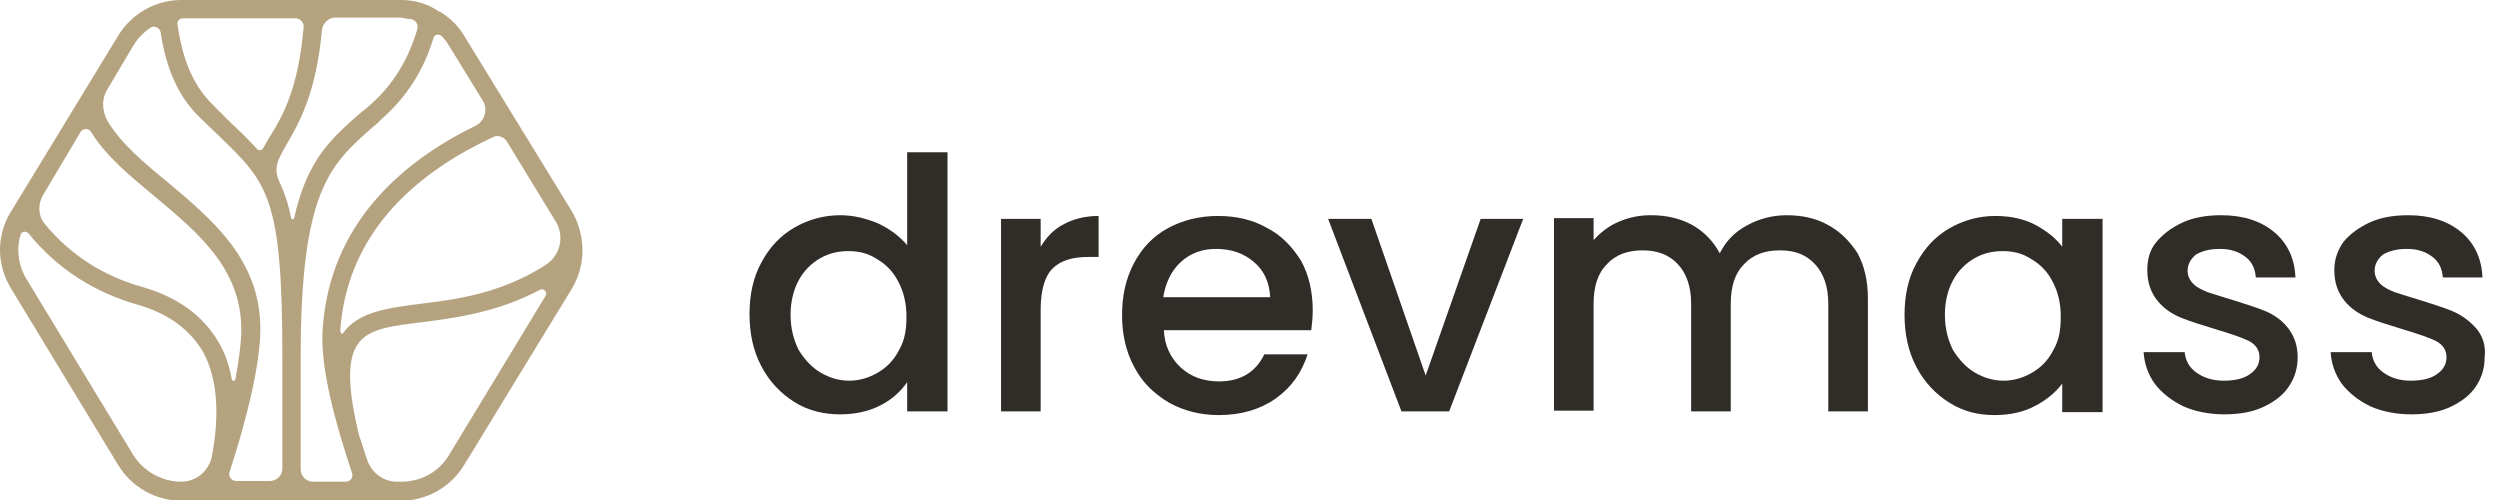 <svg width="180" height="36" viewBox="0 0 180 36" fill="none" xmlns="http://www.w3.org/2000/svg">
<g clip-path="url(#clip0_1172_7191)">
<path d="M32.315 32.785C31.576 33.997 30.309 34.682 28.883 34.682H28.566C27.616 34.682 26.771 34.05 26.454 33.154C26.243 32.574 26.084 31.994 25.873 31.414C25.028 27.988 24.976 25.88 25.768 24.773C26.507 23.666 28.197 23.455 30.467 23.192C32.79 22.875 35.8 22.507 38.862 20.873C39.127 20.715 39.443 21.031 39.285 21.294L32.315 32.785ZM9.61 32.785L1.901 20.082C1.32 19.133 1.162 17.974 1.478 16.919C1.531 16.656 1.848 16.603 2.059 16.814C4.119 19.344 6.759 21.031 9.874 21.927C12.092 22.559 13.676 23.719 14.626 25.353C15.63 27.198 15.841 29.728 15.26 32.837C15.049 33.892 14.151 34.682 13.042 34.682C11.669 34.682 10.349 33.944 9.61 32.785ZM15.788 24.72C14.679 22.77 12.831 21.4 10.244 20.662C7.445 19.871 5.122 18.395 3.274 16.182C2.746 15.602 2.693 14.706 3.115 14.021L5.808 9.488C5.967 9.224 6.389 9.224 6.547 9.488C7.656 11.28 9.399 12.703 11.247 14.231C14.257 16.761 17.372 19.344 17.372 23.719C17.372 24.668 17.214 25.88 16.95 27.303C16.897 27.461 16.738 27.461 16.686 27.303C16.527 26.354 16.21 25.458 15.788 24.72ZM9.61 3.268C9.927 2.741 10.349 2.319 10.825 2.003C11.088 1.792 11.511 2.003 11.564 2.319C11.986 5.06 12.884 7.01 14.415 8.486C14.89 8.96 15.366 9.382 15.788 9.804C19.273 13.177 20.329 14.179 20.329 25.669V33.733C20.329 34.261 19.907 34.63 19.431 34.63H17.002C16.686 34.63 16.422 34.313 16.527 33.997C17.636 30.571 18.745 26.407 18.745 23.666C18.745 18.659 15.207 15.76 12.145 13.177C10.402 11.754 8.765 10.384 7.762 8.75C7.34 8.012 7.287 7.116 7.762 6.378L9.61 3.268ZM21.279 1.318C21.596 1.318 21.913 1.634 21.86 1.95C21.491 6.378 20.329 8.381 19.484 9.751C19.273 10.067 19.114 10.384 18.956 10.647C18.85 10.858 18.586 10.858 18.481 10.7C17.953 10.12 17.319 9.488 16.633 8.855C16.21 8.433 15.788 8.012 15.313 7.537C13.94 6.167 13.148 4.375 12.778 1.739C12.725 1.529 12.937 1.318 13.148 1.318C14.943 1.318 21.279 1.318 21.279 1.318ZM29.569 1.37C29.939 1.423 30.15 1.792 30.044 2.108C29.411 4.269 28.302 6.114 26.665 7.537C26.454 7.748 26.243 7.906 26.032 8.064C23.919 9.909 22.124 11.438 21.174 15.707C21.174 15.813 21.015 15.813 20.962 15.707C20.751 14.6 20.434 13.757 20.065 12.966C19.695 12.018 20.012 11.491 20.646 10.384C21.491 8.908 22.758 6.799 23.18 2.161C23.233 1.687 23.655 1.265 24.131 1.265H28.883C29.094 1.318 29.358 1.37 29.569 1.37ZM32.315 3.268L34.744 7.221C35.166 7.854 34.902 8.75 34.216 9.066C29.041 11.596 23.761 16.023 23.233 23.666C23.022 26.46 24.183 30.571 25.345 34.05C25.451 34.366 25.239 34.682 24.87 34.682H22.547C22.019 34.682 21.649 34.261 21.649 33.786V25.722C21.649 13.704 23.761 11.859 26.876 9.119C27.088 8.96 27.299 8.75 27.51 8.539C29.253 7.01 30.52 5.06 31.206 2.741C31.259 2.477 31.576 2.425 31.787 2.583C31.998 2.794 32.157 3.004 32.315 3.268ZM40.024 15.971C40.658 17.025 40.341 18.395 39.285 19.081C36.064 21.136 32.896 21.558 30.256 21.874C27.827 22.19 25.768 22.454 24.659 24.035C24.606 24.088 24.5 23.93 24.5 23.772C25.028 16.34 30.52 12.176 35.536 9.857C35.853 9.698 36.275 9.857 36.486 10.173L40.024 15.971ZM41.186 15.233L33.424 2.583C33.002 1.845 32.368 1.265 31.681 0.843H31.629C30.784 0.264 29.886 0 28.883 0H13.042C11.194 0 9.452 1.001 8.501 2.583L0.792 15.233C-0.264 16.919 -0.264 19.028 0.792 20.767L8.501 33.47C9.452 35.051 11.194 36.053 13.042 36.053H28.883C30.731 36.053 32.473 35.051 33.424 33.47L41.186 20.767C42.189 19.081 42.189 16.972 41.186 15.233Z" fill="#B5A380"/>
<path d="M65.316 17.657C64.788 17.025 64.102 16.498 63.204 16.076C62.307 15.707 61.409 15.496 60.511 15.496C59.297 15.496 58.188 15.813 57.185 16.392C56.182 16.972 55.389 17.816 54.809 18.922C54.228 19.977 53.964 21.242 53.964 22.612C53.964 23.982 54.228 25.247 54.809 26.354C55.389 27.461 56.182 28.305 57.185 28.937C58.188 29.57 59.297 29.833 60.511 29.833C61.567 29.833 62.518 29.622 63.363 29.201C64.207 28.779 64.841 28.199 65.316 27.514V29.622H68.221V10.963H65.316V17.657ZM64.736 25.195C64.366 25.933 63.838 26.46 63.204 26.829C62.571 27.198 61.884 27.409 61.145 27.409C60.406 27.409 59.719 27.198 59.086 26.829C58.452 26.46 57.924 25.88 57.502 25.195C57.132 24.457 56.921 23.613 56.921 22.665C56.921 21.716 57.132 20.873 57.502 20.187C57.871 19.502 58.399 18.975 59.033 18.606C59.666 18.237 60.353 18.079 61.092 18.079C61.831 18.079 62.518 18.237 63.151 18.659C63.785 19.028 64.313 19.555 64.683 20.293C65.052 20.978 65.264 21.821 65.264 22.77C65.264 23.719 65.158 24.457 64.736 25.195Z" fill="#302C28"/>
<path d="M74.927 17.763V15.76H72.075V29.622H74.927V22.296C74.927 20.873 75.243 19.871 75.771 19.344C76.352 18.764 77.197 18.501 78.359 18.501H79.098V15.549C78.147 15.549 77.303 15.76 76.616 16.129C75.877 16.498 75.349 17.078 74.927 17.763Z" fill="#302C28"/>
<path d="M91.19 16.392C90.186 15.813 88.972 15.549 87.705 15.549C86.332 15.549 85.117 15.865 84.061 16.445C83.005 17.025 82.213 17.868 81.632 18.975C81.052 20.082 80.788 21.294 80.788 22.717C80.788 24.141 81.104 25.406 81.685 26.46C82.266 27.567 83.111 28.357 84.167 28.99C85.223 29.57 86.385 29.886 87.757 29.886C89.394 29.886 90.767 29.464 91.876 28.674C92.985 27.883 93.724 26.829 94.147 25.511H91.031C90.398 26.829 89.289 27.461 87.757 27.461C86.701 27.461 85.751 27.145 85.012 26.46C84.273 25.774 83.85 24.878 83.797 23.772H94.411C94.463 23.35 94.516 22.875 94.516 22.349C94.516 21.031 94.252 19.818 93.671 18.764C93.038 17.763 92.246 16.919 91.19 16.392ZM83.745 21.452C83.903 20.398 84.325 19.502 85.012 18.87C85.698 18.237 86.543 17.921 87.546 17.921C88.655 17.921 89.553 18.237 90.292 18.87C91.031 19.502 91.401 20.346 91.454 21.4H83.745V21.452Z" fill="#302C28"/>
<path d="M102.648 27.04L98.74 15.76H95.625L100.905 29.622H104.337L109.67 15.76H106.608L102.648 27.04Z" fill="#302C28"/>
<path d="M131.583 16.182C130.739 15.707 129.735 15.496 128.627 15.496C127.623 15.496 126.62 15.76 125.775 16.234C124.878 16.709 124.244 17.394 123.822 18.237C123.346 17.341 122.66 16.656 121.815 16.182C120.917 15.707 119.967 15.496 118.858 15.496C118.013 15.496 117.274 15.655 116.535 15.971C115.796 16.287 115.215 16.761 114.74 17.288V15.707H111.888V29.57H114.74V21.874C114.74 20.609 115.056 19.66 115.69 19.028C116.324 18.343 117.168 18.026 118.277 18.026C119.333 18.026 120.178 18.343 120.812 19.028C121.445 19.713 121.762 20.662 121.762 21.874V29.622H124.614V21.874C124.614 20.609 124.93 19.66 125.564 19.028C126.198 18.343 127.042 18.026 128.151 18.026C129.26 18.026 130.052 18.343 130.686 19.028C131.319 19.713 131.636 20.662 131.636 21.874V29.622H134.488V21.452C134.488 20.187 134.224 19.133 133.748 18.237C133.168 17.341 132.481 16.656 131.583 16.182Z" fill="#302C28"/>
<path d="M148.48 17.763C148.005 17.13 147.318 16.603 146.526 16.181C145.734 15.76 144.731 15.549 143.675 15.549C142.46 15.549 141.352 15.865 140.348 16.445C139.345 17.025 138.553 17.868 137.972 18.975C137.391 20.029 137.127 21.294 137.127 22.665C137.127 24.035 137.391 25.3 137.972 26.407C138.553 27.514 139.345 28.357 140.348 28.99C141.352 29.622 142.408 29.886 143.622 29.886C144.678 29.886 145.681 29.675 146.473 29.253C147.318 28.832 148.005 28.252 148.48 27.619V29.675H151.384V15.76H148.48V17.763ZM147.846 25.195C147.477 25.933 146.949 26.46 146.315 26.829C145.681 27.198 144.995 27.409 144.256 27.409C143.517 27.409 142.83 27.198 142.196 26.829C141.563 26.46 141.035 25.88 140.612 25.195C140.243 24.457 140.032 23.613 140.032 22.665C140.032 21.716 140.243 20.873 140.612 20.187C140.982 19.502 141.51 18.975 142.144 18.606C142.777 18.237 143.464 18.079 144.203 18.079C144.942 18.079 145.629 18.237 146.262 18.659C146.896 19.028 147.424 19.555 147.794 20.293C148.163 20.978 148.374 21.821 148.374 22.77C148.374 23.719 148.269 24.457 147.846 25.195Z" fill="#302C28"/>
<path d="M163.107 22.401C162.473 22.138 161.628 21.874 160.625 21.558C159.886 21.347 159.305 21.136 158.935 21.031C158.566 20.873 158.196 20.715 157.932 20.451C157.668 20.187 157.509 19.871 157.509 19.502C157.509 19.028 157.721 18.659 158.09 18.343C158.513 18.079 159.094 17.921 159.833 17.921C160.625 17.921 161.206 18.132 161.681 18.501C162.156 18.87 162.367 19.344 162.42 19.977H165.271C165.219 18.606 164.691 17.499 163.74 16.709C162.79 15.918 161.522 15.496 159.938 15.496C158.882 15.496 157.932 15.655 157.14 16.023C156.348 16.392 155.714 16.867 155.239 17.447C154.764 18.026 154.605 18.712 154.605 19.45C154.605 20.346 154.869 21.084 155.345 21.663C155.82 22.243 156.401 22.612 157.034 22.875C157.668 23.139 158.566 23.403 159.569 23.719C160.625 24.035 161.417 24.299 161.945 24.562C162.42 24.826 162.684 25.195 162.684 25.722C162.684 26.196 162.473 26.618 161.998 26.934C161.575 27.25 160.942 27.409 160.097 27.409C159.305 27.409 158.671 27.198 158.143 26.829C157.615 26.46 157.351 25.933 157.298 25.353H154.341C154.394 26.196 154.658 26.934 155.133 27.619C155.661 28.305 156.348 28.832 157.193 29.253C158.037 29.622 159.041 29.833 160.15 29.833C161.206 29.833 162.156 29.675 162.948 29.306C163.74 28.937 164.374 28.463 164.796 27.83C165.219 27.198 165.43 26.512 165.43 25.722C165.43 24.826 165.166 24.141 164.691 23.561C164.321 23.086 163.74 22.665 163.107 22.401Z" fill="#302C28"/>
<path d="M178.261 23.613C177.785 23.086 177.204 22.665 176.571 22.401C175.937 22.138 175.092 21.874 174.089 21.558C173.35 21.347 172.769 21.136 172.399 21.031C172.03 20.873 171.66 20.715 171.396 20.451C171.132 20.187 170.974 19.871 170.974 19.502C170.974 19.028 171.185 18.659 171.555 18.343C171.977 18.079 172.558 17.921 173.297 17.921C174.089 17.921 174.67 18.132 175.145 18.501C175.62 18.87 175.832 19.344 175.884 19.977H178.736C178.683 18.606 178.155 17.499 177.204 16.709C176.254 15.918 174.987 15.496 173.403 15.496C172.347 15.496 171.396 15.655 170.604 16.023C169.812 16.392 169.179 16.867 168.703 17.447C168.281 18.079 168.07 18.712 168.07 19.45C168.07 20.346 168.334 21.084 168.809 21.663C169.284 22.243 169.865 22.612 170.499 22.875C171.132 23.139 172.03 23.403 173.033 23.719C174.089 24.035 174.881 24.299 175.409 24.562C175.884 24.826 176.148 25.195 176.148 25.722C176.148 26.196 175.937 26.618 175.462 26.934C175.04 27.25 174.406 27.409 173.561 27.409C172.769 27.409 172.135 27.198 171.607 26.829C171.079 26.46 170.815 25.933 170.763 25.353H167.806C167.858 26.196 168.122 26.934 168.598 27.619C169.126 28.305 169.812 28.832 170.657 29.253C171.502 29.622 172.505 29.833 173.614 29.833C174.67 29.833 175.62 29.675 176.412 29.306C177.204 28.937 177.838 28.463 178.261 27.83C178.683 27.198 178.894 26.512 178.894 25.722C179 24.878 178.736 24.141 178.261 23.613Z" fill="#302C28"/>
</g>
<defs>
<clipPath id="clip0_1172_7191">
<rect width="180" height="36" fill="white"/>
</clipPath>
</defs>
</svg>
